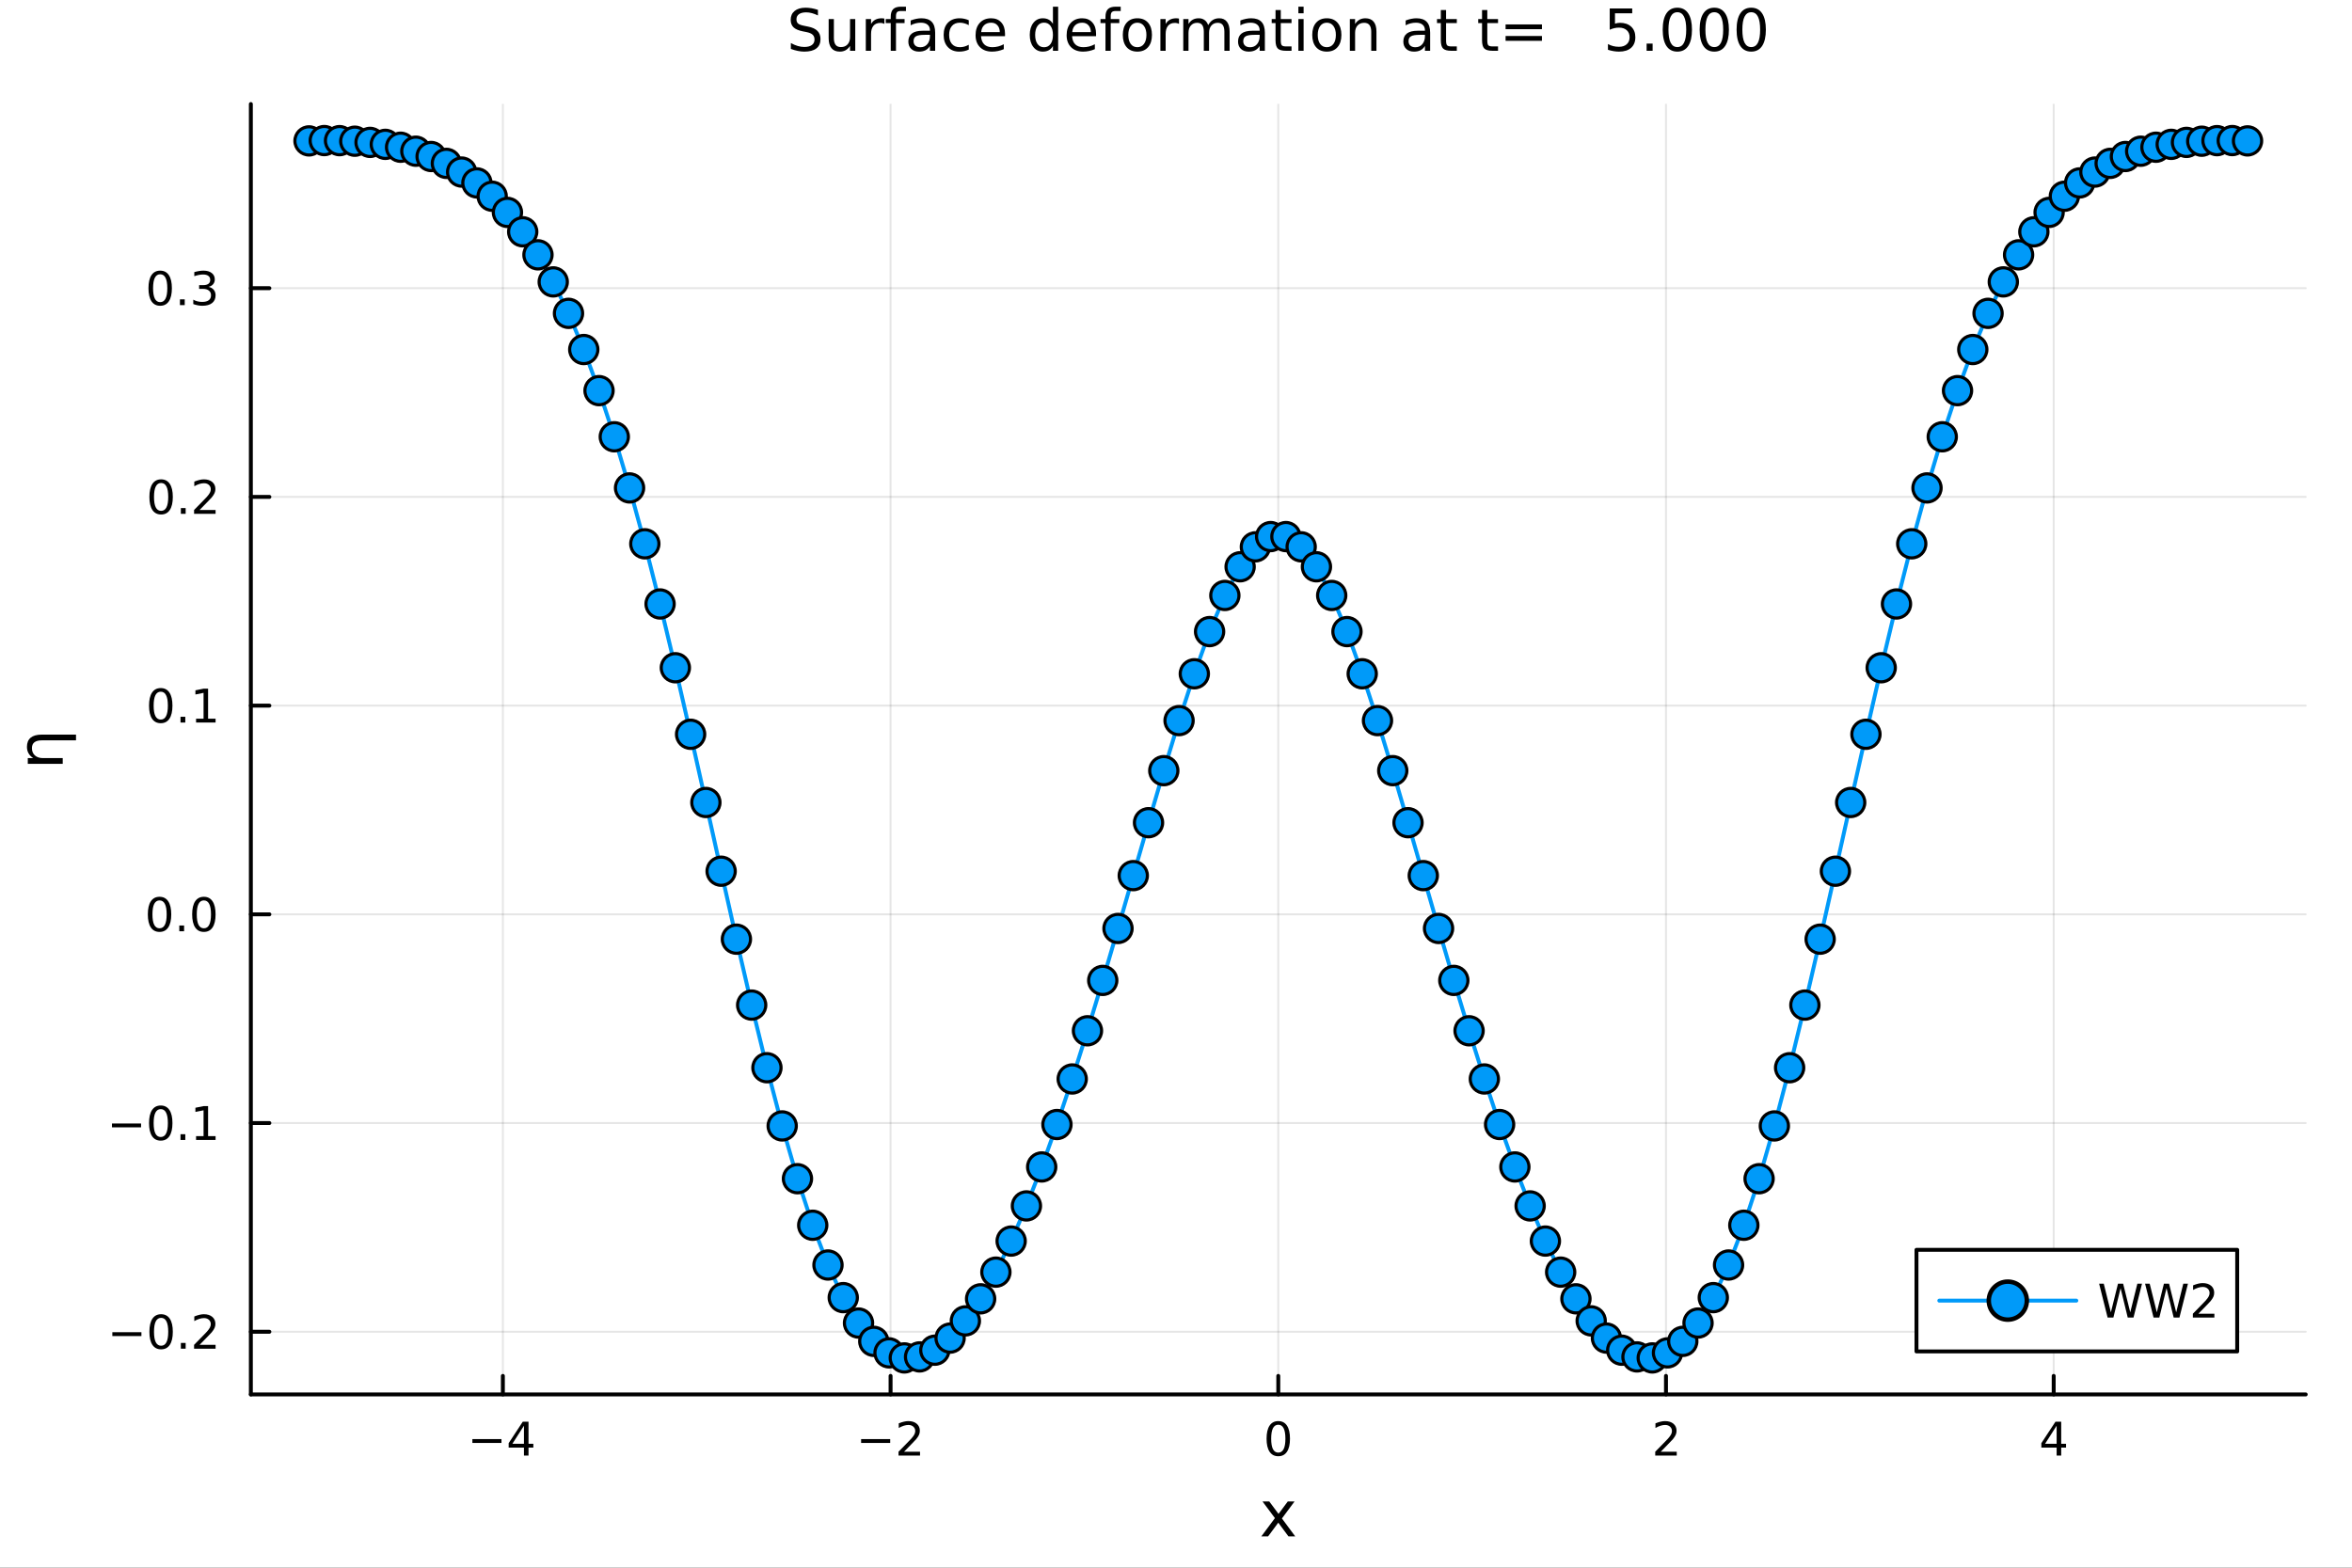 <?xml version="1.0" encoding="utf-8"?>
<svg xmlns="http://www.w3.org/2000/svg" xmlns:xlink="http://www.w3.org/1999/xlink" width="600" height="400" viewBox="0 0 2400 1600">
<rect x="0" y="0" width="2400" height="1600" fill="#333333" stroke="none"/>
<defs>
  <clipPath id="clip890">
    <rect x="0" y="0" width="2400" height="1600"/>
  </clipPath>
</defs>
<path clip-path="url(#clip890)" d="M0 1600 L2400 1600 L2400 0 L0 0  Z" fill="#ffffff" fill-rule="evenodd" fill-opacity="1"/>
<defs>
  <clipPath id="clip891">
    <rect x="480" y="0" width="1681" height="1600"/>
  </clipPath>
</defs>
<path clip-path="url(#clip890)" d="M255.977 1423.18 L2352.76 1423.18 L2352.76 106.192 L255.977 106.192  Z" fill="#ffffff" fill-rule="evenodd" fill-opacity="1"/>
<defs>
  <clipPath id="clip892">
    <rect x="255" y="106" width="2098" height="1318"/>
  </clipPath>
</defs>
<polyline clip-path="url(#clip892)" style="stroke:#000000; stroke-linecap:round; stroke-linejoin:round; stroke-width:2; stroke-opacity:0.1; fill:none" points="513.129,1423.18 513.129,106.192 "/>
<polyline clip-path="url(#clip892)" style="stroke:#000000; stroke-linecap:round; stroke-linejoin:round; stroke-width:2; stroke-opacity:0.1; fill:none" points="908.748,1423.18 908.748,106.192 "/>
<polyline clip-path="url(#clip892)" style="stroke:#000000; stroke-linecap:round; stroke-linejoin:round; stroke-width:2; stroke-opacity:0.1; fill:none" points="1304.37,1423.18 1304.37,106.192 "/>
<polyline clip-path="url(#clip892)" style="stroke:#000000; stroke-linecap:round; stroke-linejoin:round; stroke-width:2; stroke-opacity:0.1; fill:none" points="1699.99,1423.18 1699.99,106.192 "/>
<polyline clip-path="url(#clip892)" style="stroke:#000000; stroke-linecap:round; stroke-linejoin:round; stroke-width:2; stroke-opacity:0.1; fill:none" points="2095.6,1423.18 2095.6,106.192 "/>
<polyline clip-path="url(#clip892)" style="stroke:#000000; stroke-linecap:round; stroke-linejoin:round; stroke-width:2; stroke-opacity:0.1; fill:none" points="255.977,1359.21 2352.76,1359.21 "/>
<polyline clip-path="url(#clip892)" style="stroke:#000000; stroke-linecap:round; stroke-linejoin:round; stroke-width:2; stroke-opacity:0.1; fill:none" points="255.977,1146.19 2352.76,1146.19 "/>
<polyline clip-path="url(#clip892)" style="stroke:#000000; stroke-linecap:round; stroke-linejoin:round; stroke-width:2; stroke-opacity:0.1; fill:none" points="255.977,933.176 2352.76,933.176 "/>
<polyline clip-path="url(#clip892)" style="stroke:#000000; stroke-linecap:round; stroke-linejoin:round; stroke-width:2; stroke-opacity:0.1; fill:none" points="255.977,720.158 2352.76,720.158 "/>
<polyline clip-path="url(#clip892)" style="stroke:#000000; stroke-linecap:round; stroke-linejoin:round; stroke-width:2; stroke-opacity:0.1; fill:none" points="255.977,507.14 2352.76,507.14 "/>
<polyline clip-path="url(#clip892)" style="stroke:#000000; stroke-linecap:round; stroke-linejoin:round; stroke-width:2; stroke-opacity:0.1; fill:none" points="255.977,294.122 2352.76,294.122 "/>
<polyline clip-path="url(#clip890)" style="stroke:#000000; stroke-linecap:round; stroke-linejoin:round; stroke-width:4; stroke-opacity:1; fill:none" points="255.977,1423.18 2352.76,1423.18 "/>
<polyline clip-path="url(#clip890)" style="stroke:#000000; stroke-linecap:round; stroke-linejoin:round; stroke-width:4; stroke-opacity:1; fill:none" points="513.129,1423.18 513.129,1404.28 "/>
<polyline clip-path="url(#clip890)" style="stroke:#000000; stroke-linecap:round; stroke-linejoin:round; stroke-width:4; stroke-opacity:1; fill:none" points="908.748,1423.18 908.748,1404.28 "/>
<polyline clip-path="url(#clip890)" style="stroke:#000000; stroke-linecap:round; stroke-linejoin:round; stroke-width:4; stroke-opacity:1; fill:none" points="1304.37,1423.18 1304.37,1404.28 "/>
<polyline clip-path="url(#clip890)" style="stroke:#000000; stroke-linecap:round; stroke-linejoin:round; stroke-width:4; stroke-opacity:1; fill:none" points="1699.99,1423.18 1699.99,1404.28 "/>
<polyline clip-path="url(#clip890)" style="stroke:#000000; stroke-linecap:round; stroke-linejoin:round; stroke-width:4; stroke-opacity:1; fill:none" points="2095.6,1423.18 2095.6,1404.28 "/>
<path clip-path="url(#clip890)" d="M482.03 1468.75 L511.706 1468.75 L511.706 1472.69 L482.03 1472.69 L482.03 1468.75 Z" fill="#000000" fill-rule="nonzero" fill-opacity="1" /><path clip-path="url(#clip890)" d="M534.645 1455.09 L522.84 1473.54 L534.645 1473.54 L534.645 1455.09 M533.419 1451.02 L539.298 1451.02 L539.298 1473.54 L544.229 1473.54 L544.229 1477.43 L539.298 1477.43 L539.298 1485.58 L534.645 1485.58 L534.645 1477.43 L519.044 1477.43 L519.044 1472.92 L533.419 1451.02 Z" fill="#000000" fill-rule="nonzero" fill-opacity="1" /><path clip-path="url(#clip890)" d="M878.69 1468.75 L908.366 1468.75 L908.366 1472.69 L878.69 1472.69 L878.69 1468.75 Z" fill="#000000" fill-rule="nonzero" fill-opacity="1" /><path clip-path="url(#clip890)" d="M922.486 1481.64 L938.806 1481.64 L938.806 1485.58 L916.861 1485.58 L916.861 1481.64 Q919.523 1478.89 924.107 1474.26 Q928.713 1469.61 929.894 1468.27 Q932.139 1465.74 933.019 1464.01 Q933.921 1462.25 933.921 1460.56 Q933.921 1457.8 931.977 1456.07 Q930.056 1454.33 926.954 1454.33 Q924.755 1454.33 922.301 1455.09 Q919.871 1455.86 917.093 1457.41 L917.093 1452.69 Q919.917 1451.55 922.371 1450.97 Q924.824 1450.39 926.861 1450.39 Q932.232 1450.39 935.426 1453.08 Q938.62 1455.77 938.62 1460.26 Q938.62 1462.39 937.81 1464.31 Q937.023 1466.2 934.917 1468.8 Q934.338 1469.47 931.236 1472.69 Q928.134 1475.88 922.486 1481.64 Z" fill="#000000" fill-rule="nonzero" fill-opacity="1" /><path clip-path="url(#clip890)" d="M1304.37 1454.1 Q1300.76 1454.1 1298.93 1457.66 Q1297.12 1461.2 1297.12 1468.33 Q1297.12 1475.44 1298.93 1479.01 Q1300.76 1482.55 1304.37 1482.55 Q1308 1482.55 1309.81 1479.01 Q1311.64 1475.44 1311.64 1468.33 Q1311.64 1461.2 1309.81 1457.66 Q1308 1454.1 1304.37 1454.1 M1304.37 1450.39 Q1310.18 1450.39 1313.23 1455 Q1316.31 1459.58 1316.31 1468.33 Q1316.31 1477.06 1313.23 1481.67 Q1310.18 1486.25 1304.37 1486.25 Q1298.56 1486.25 1295.48 1481.67 Q1292.42 1477.06 1292.42 1468.33 Q1292.42 1459.58 1295.48 1455 Q1298.56 1450.39 1304.37 1450.39 Z" fill="#000000" fill-rule="nonzero" fill-opacity="1" /><path clip-path="url(#clip890)" d="M1694.64 1481.64 L1710.96 1481.64 L1710.96 1485.58 L1689.01 1485.58 L1689.01 1481.64 Q1691.68 1478.89 1696.26 1474.26 Q1700.86 1469.61 1702.05 1468.27 Q1704.29 1465.74 1705.17 1464.01 Q1706.07 1462.25 1706.07 1460.56 Q1706.07 1457.8 1704.13 1456.07 Q1702.21 1454.33 1699.11 1454.33 Q1696.91 1454.33 1694.45 1455.09 Q1692.02 1455.86 1689.24 1457.41 L1689.24 1452.69 Q1692.07 1451.55 1694.52 1450.97 Q1696.98 1450.39 1699.01 1450.39 Q1704.38 1450.39 1707.58 1453.08 Q1710.77 1455.77 1710.77 1460.26 Q1710.77 1462.39 1709.96 1464.31 Q1709.17 1466.2 1707.07 1468.8 Q1706.49 1469.47 1703.39 1472.69 Q1700.29 1475.88 1694.64 1481.64 Z" fill="#000000" fill-rule="nonzero" fill-opacity="1" /><path clip-path="url(#clip890)" d="M2098.61 1455.09 L2086.81 1473.54 L2098.61 1473.54 L2098.61 1455.09 M2097.39 1451.02 L2103.27 1451.02 L2103.27 1473.54 L2108.2 1473.54 L2108.2 1477.43 L2103.27 1477.43 L2103.27 1485.58 L2098.61 1485.58 L2098.61 1477.43 L2083.01 1477.43 L2083.01 1472.92 L2097.39 1451.02 Z" fill="#000000" fill-rule="nonzero" fill-opacity="1" /><path clip-path="url(#clip890)" d="M1320.98 1532.4 L1308.09 1549.74 L1321.65 1568.04 L1314.74 1568.04 L1304.37 1554.04 L1293.99 1568.04 L1287.08 1568.04 L1300.93 1549.39 L1288.26 1532.4 L1295.17 1532.4 L1304.62 1545.1 L1314.07 1532.4 L1320.98 1532.4 Z" fill="#000000" fill-rule="nonzero" fill-opacity="1" /><polyline clip-path="url(#clip890)" style="stroke:#000000; stroke-linecap:round; stroke-linejoin:round; stroke-width:4; stroke-opacity:1; fill:none" points="255.977,1423.18 255.977,106.192 "/>
<polyline clip-path="url(#clip890)" style="stroke:#000000; stroke-linecap:round; stroke-linejoin:round; stroke-width:4; stroke-opacity:1; fill:none" points="255.977,1359.21 274.875,1359.21 "/>
<polyline clip-path="url(#clip890)" style="stroke:#000000; stroke-linecap:round; stroke-linejoin:round; stroke-width:4; stroke-opacity:1; fill:none" points="255.977,1146.19 274.875,1146.19 "/>
<polyline clip-path="url(#clip890)" style="stroke:#000000; stroke-linecap:round; stroke-linejoin:round; stroke-width:4; stroke-opacity:1; fill:none" points="255.977,933.176 274.875,933.176 "/>
<polyline clip-path="url(#clip890)" style="stroke:#000000; stroke-linecap:round; stroke-linejoin:round; stroke-width:4; stroke-opacity:1; fill:none" points="255.977,720.158 274.875,720.158 "/>
<polyline clip-path="url(#clip890)" style="stroke:#000000; stroke-linecap:round; stroke-linejoin:round; stroke-width:4; stroke-opacity:1; fill:none" points="255.977,507.14 274.875,507.14 "/>
<polyline clip-path="url(#clip890)" style="stroke:#000000; stroke-linecap:round; stroke-linejoin:round; stroke-width:4; stroke-opacity:1; fill:none" points="255.977,294.122 274.875,294.122 "/>
<path clip-path="url(#clip890)" d="M114.631 1359.66 L144.306 1359.66 L144.306 1363.6 L114.631 1363.6 L114.631 1359.66 Z" fill="#000000" fill-rule="nonzero" fill-opacity="1" /><path clip-path="url(#clip890)" d="M164.399 1345.01 Q160.788 1345.01 158.959 1348.58 Q157.153 1352.12 157.153 1359.25 Q157.153 1366.35 158.959 1369.92 Q160.788 1373.46 164.399 1373.46 Q168.033 1373.46 169.839 1369.92 Q171.667 1366.35 171.667 1359.25 Q171.667 1352.12 169.839 1348.58 Q168.033 1345.01 164.399 1345.01 M164.399 1341.31 Q170.209 1341.31 173.264 1345.91 Q176.343 1350.5 176.343 1359.25 Q176.343 1367.97 173.264 1372.58 Q170.209 1377.16 164.399 1377.16 Q158.589 1377.16 155.51 1372.58 Q152.454 1367.97 152.454 1359.25 Q152.454 1350.5 155.51 1345.91 Q158.589 1341.31 164.399 1341.31 Z" fill="#000000" fill-rule="nonzero" fill-opacity="1" /><path clip-path="url(#clip890)" d="M184.561 1370.61 L189.445 1370.61 L189.445 1376.49 L184.561 1376.49 L184.561 1370.61 Z" fill="#000000" fill-rule="nonzero" fill-opacity="1" /><path clip-path="url(#clip890)" d="M203.658 1372.56 L219.977 1372.56 L219.977 1376.49 L198.033 1376.49 L198.033 1372.56 Q200.695 1369.8 205.278 1365.17 Q209.885 1360.52 211.065 1359.18 Q213.311 1356.65 214.19 1354.92 Q215.093 1353.16 215.093 1351.47 Q215.093 1348.71 213.149 1346.98 Q211.227 1345.24 208.125 1345.24 Q205.926 1345.24 203.473 1346.01 Q201.042 1346.77 198.264 1348.32 L198.264 1343.6 Q201.088 1342.46 203.542 1341.89 Q205.996 1341.31 208.033 1341.31 Q213.403 1341.31 216.598 1343.99 Q219.792 1346.68 219.792 1351.17 Q219.792 1353.3 218.982 1355.22 Q218.195 1357.12 216.088 1359.71 Q215.51 1360.38 212.408 1363.6 Q209.306 1366.79 203.658 1372.56 Z" fill="#000000" fill-rule="nonzero" fill-opacity="1" /><path clip-path="url(#clip890)" d="M114.26 1146.65 L143.936 1146.65 L143.936 1150.58 L114.26 1150.58 L114.26 1146.65 Z" fill="#000000" fill-rule="nonzero" fill-opacity="1" /><path clip-path="url(#clip890)" d="M164.028 1131.99 Q160.417 1131.99 158.589 1135.56 Q156.783 1139.1 156.783 1146.23 Q156.783 1153.34 158.589 1156.9 Q160.417 1160.44 164.028 1160.44 Q167.663 1160.44 169.468 1156.9 Q171.297 1153.34 171.297 1146.23 Q171.297 1139.1 169.468 1135.56 Q167.663 1131.99 164.028 1131.99 M164.028 1128.29 Q169.839 1128.29 172.894 1132.9 Q175.973 1137.48 175.973 1146.23 Q175.973 1154.96 172.894 1159.56 Q169.839 1164.15 164.028 1164.15 Q158.218 1164.15 155.14 1159.56 Q152.084 1154.96 152.084 1146.23 Q152.084 1137.48 155.14 1132.9 Q158.218 1128.29 164.028 1128.29 Z" fill="#000000" fill-rule="nonzero" fill-opacity="1" /><path clip-path="url(#clip890)" d="M184.19 1157.59 L189.075 1157.59 L189.075 1163.47 L184.19 1163.47 L184.19 1157.59 Z" fill="#000000" fill-rule="nonzero" fill-opacity="1" /><path clip-path="url(#clip890)" d="M200.07 1159.54 L207.709 1159.54 L207.709 1133.17 L199.399 1134.84 L199.399 1130.58 L207.662 1128.91 L212.338 1128.91 L212.338 1159.54 L219.977 1159.54 L219.977 1163.47 L200.07 1163.47 L200.07 1159.54 Z" fill="#000000" fill-rule="nonzero" fill-opacity="1" /><path clip-path="url(#clip890)" d="M162.802 918.975 Q159.19 918.975 157.362 922.54 Q155.556 926.082 155.556 933.211 Q155.556 940.318 157.362 943.882 Q159.19 947.424 162.802 947.424 Q166.436 947.424 168.241 943.882 Q170.07 940.318 170.07 933.211 Q170.07 926.082 168.241 922.54 Q166.436 918.975 162.802 918.975 M162.802 915.271 Q168.612 915.271 171.667 919.878 Q174.746 924.461 174.746 933.211 Q174.746 941.938 171.667 946.544 Q168.612 951.128 162.802 951.128 Q156.991 951.128 153.913 946.544 Q150.857 941.938 150.857 933.211 Q150.857 924.461 153.913 919.878 Q156.991 915.271 162.802 915.271 Z" fill="#000000" fill-rule="nonzero" fill-opacity="1" /><path clip-path="url(#clip890)" d="M182.963 944.577 L187.848 944.577 L187.848 950.456 L182.963 950.456 L182.963 944.577 Z" fill="#000000" fill-rule="nonzero" fill-opacity="1" /><path clip-path="url(#clip890)" d="M208.033 918.975 Q204.422 918.975 202.593 922.54 Q200.787 926.082 200.787 933.211 Q200.787 940.318 202.593 943.882 Q204.422 947.424 208.033 947.424 Q211.667 947.424 213.473 943.882 Q215.301 940.318 215.301 933.211 Q215.301 926.082 213.473 922.54 Q211.667 918.975 208.033 918.975 M208.033 915.271 Q213.843 915.271 216.898 919.878 Q219.977 924.461 219.977 933.211 Q219.977 941.938 216.898 946.544 Q213.843 951.128 208.033 951.128 Q202.223 951.128 199.144 946.544 Q196.088 941.938 196.088 933.211 Q196.088 924.461 199.144 919.878 Q202.223 915.271 208.033 915.271 Z" fill="#000000" fill-rule="nonzero" fill-opacity="1" /><path clip-path="url(#clip890)" d="M164.028 705.957 Q160.417 705.957 158.589 709.522 Q156.783 713.064 156.783 720.193 Q156.783 727.3 158.589 730.864 Q160.417 734.406 164.028 734.406 Q167.663 734.406 169.468 730.864 Q171.297 727.3 171.297 720.193 Q171.297 713.064 169.468 709.522 Q167.663 705.957 164.028 705.957 M164.028 702.253 Q169.839 702.253 172.894 706.86 Q175.973 711.443 175.973 720.193 Q175.973 728.92 172.894 733.526 Q169.839 738.11 164.028 738.11 Q158.218 738.11 155.14 733.526 Q152.084 728.92 152.084 720.193 Q152.084 711.443 155.14 706.86 Q158.218 702.253 164.028 702.253 Z" fill="#000000" fill-rule="nonzero" fill-opacity="1" /><path clip-path="url(#clip890)" d="M184.19 731.559 L189.075 731.559 L189.075 737.438 L184.19 737.438 L184.19 731.559 Z" fill="#000000" fill-rule="nonzero" fill-opacity="1" /><path clip-path="url(#clip890)" d="M200.07 733.503 L207.709 733.503 L207.709 707.138 L199.399 708.804 L199.399 704.545 L207.662 702.878 L212.338 702.878 L212.338 733.503 L219.977 733.503 L219.977 737.438 L200.07 737.438 L200.07 733.503 Z" fill="#000000" fill-rule="nonzero" fill-opacity="1" /><path clip-path="url(#clip890)" d="M164.399 492.939 Q160.788 492.939 158.959 496.504 Q157.153 500.046 157.153 507.175 Q157.153 514.282 158.959 517.846 Q160.788 521.388 164.399 521.388 Q168.033 521.388 169.839 517.846 Q171.667 514.282 171.667 507.175 Q171.667 500.046 169.839 496.504 Q168.033 492.939 164.399 492.939 M164.399 489.235 Q170.209 489.235 173.264 493.842 Q176.343 498.425 176.343 507.175 Q176.343 515.902 173.264 520.508 Q170.209 525.092 164.399 525.092 Q158.589 525.092 155.51 520.508 Q152.454 515.902 152.454 507.175 Q152.454 498.425 155.51 493.842 Q158.589 489.235 164.399 489.235 Z" fill="#000000" fill-rule="nonzero" fill-opacity="1" /><path clip-path="url(#clip890)" d="M184.561 518.541 L189.445 518.541 L189.445 524.42 L184.561 524.42 L184.561 518.541 Z" fill="#000000" fill-rule="nonzero" fill-opacity="1" /><path clip-path="url(#clip890)" d="M203.658 520.485 L219.977 520.485 L219.977 524.42 L198.033 524.42 L198.033 520.485 Q200.695 517.731 205.278 513.101 Q209.885 508.448 211.065 507.106 Q213.311 504.583 214.19 502.846 Q215.093 501.087 215.093 499.397 Q215.093 496.643 213.149 494.907 Q211.227 493.171 208.125 493.171 Q205.926 493.171 203.473 493.934 Q201.042 494.698 198.264 496.249 L198.264 491.527 Q201.088 490.393 203.542 489.814 Q205.996 489.235 208.033 489.235 Q213.403 489.235 216.598 491.921 Q219.792 494.606 219.792 499.096 Q219.792 501.226 218.982 503.147 Q218.195 505.045 216.088 507.638 Q215.51 508.309 212.408 511.527 Q209.306 514.721 203.658 520.485 Z" fill="#000000" fill-rule="nonzero" fill-opacity="1" /><path clip-path="url(#clip890)" d="M163.45 279.921 Q159.839 279.921 158.01 283.486 Q156.204 287.027 156.204 294.157 Q156.204 301.264 158.01 304.828 Q159.839 308.37 163.45 308.37 Q167.084 308.37 168.889 304.828 Q170.718 301.264 170.718 294.157 Q170.718 287.027 168.889 283.486 Q167.084 279.921 163.45 279.921 M163.45 276.217 Q169.26 276.217 172.315 280.824 Q175.394 285.407 175.394 294.157 Q175.394 302.884 172.315 307.49 Q169.26 312.074 163.45 312.074 Q157.64 312.074 154.561 307.49 Q151.505 302.884 151.505 294.157 Q151.505 285.407 154.561 280.824 Q157.64 276.217 163.45 276.217 Z" fill="#000000" fill-rule="nonzero" fill-opacity="1" /><path clip-path="url(#clip890)" d="M183.612 305.523 L188.496 305.523 L188.496 311.402 L183.612 311.402 L183.612 305.523 Z" fill="#000000" fill-rule="nonzero" fill-opacity="1" /><path clip-path="url(#clip890)" d="M212.848 292.768 Q216.204 293.486 218.079 295.754 Q219.977 298.023 219.977 301.356 Q219.977 306.472 216.459 309.273 Q212.94 312.074 206.459 312.074 Q204.283 312.074 201.968 311.634 Q199.676 311.217 197.223 310.361 L197.223 305.847 Q199.167 306.981 201.482 307.56 Q203.797 308.138 206.32 308.138 Q210.718 308.138 213.01 306.402 Q215.324 304.666 215.324 301.356 Q215.324 298.301 213.172 296.588 Q211.042 294.852 207.223 294.852 L203.195 294.852 L203.195 291.009 L207.408 291.009 Q210.857 291.009 212.686 289.643 Q214.514 288.254 214.514 285.662 Q214.514 283 212.616 281.588 Q210.741 280.153 207.223 280.153 Q205.301 280.153 203.102 280.569 Q200.903 280.986 198.264 281.865 L198.264 277.699 Q200.926 276.958 203.241 276.588 Q205.579 276.217 207.639 276.217 Q212.963 276.217 216.065 278.648 Q219.167 281.055 219.167 285.176 Q219.167 288.046 217.523 290.037 Q215.88 292.004 212.848 292.768 Z" fill="#000000" fill-rule="nonzero" fill-opacity="1" /><path clip-path="url(#clip890)" d="M42.488 749.758 L77.563 749.758 L77.563 755.615 L42.679 755.615 Q37.618 755.615 35.104 757.588 Q32.589 759.562 32.589 763.508 Q32.589 768.251 35.613 770.988 Q38.637 773.725 43.857 773.725 L64.004 773.725 L64.004 779.614 L28.356 779.614 L28.356 773.725 L33.894 773.725 Q30.68 771.625 29.088 768.792 Q27.497 765.927 27.497 762.203 Q27.497 756.06 31.284 752.909 Q35.104 749.758 42.488 749.758 Z" fill="#000000" fill-rule="nonzero" fill-opacity="1" /><path clip-path="url(#clip890)" d="M834.635 10.058 L834.635 15.758 Q831.308 14.167 828.356 13.385 Q825.405 12.604 822.656 12.604 Q817.882 12.604 815.278 14.456 Q812.703 16.308 812.703 19.722 Q812.703 22.587 814.41 24.062 Q816.146 25.509 820.949 26.406 L824.479 27.13 Q831.018 28.374 834.114 31.528 Q837.239 34.653 837.239 39.919 Q837.239 46.198 833.015 49.438 Q828.819 52.679 820.689 52.679 Q817.621 52.679 814.149 51.985 Q810.706 51.29 807.002 49.93 L807.002 43.912 Q810.561 45.908 813.976 46.921 Q817.39 47.934 820.689 47.934 Q825.694 47.934 828.414 45.966 Q831.134 43.999 831.134 40.353 Q831.134 37.17 829.167 35.376 Q827.228 33.582 822.772 32.685 L819.213 31.991 Q812.674 30.689 809.751 27.911 Q806.829 25.133 806.829 20.185 Q806.829 14.456 810.851 11.157 Q814.902 7.859 821.991 7.859 Q825.029 7.859 828.183 8.409 Q831.337 8.958 834.635 10.058 Z" fill="#000000" fill-rule="nonzero" fill-opacity="1" /><path clip-path="url(#clip890)" d="M845.573 39.051 L845.573 19.433 L850.897 19.433 L850.897 38.848 Q850.897 43.449 852.691 45.764 Q854.485 48.05 858.073 48.05 Q862.384 48.05 864.872 45.301 Q867.39 42.552 867.39 37.806 L867.39 19.433 L872.714 19.433 L872.714 51.84 L867.39 51.84 L867.39 46.863 Q865.451 49.815 862.876 51.261 Q860.33 52.679 856.944 52.679 Q851.36 52.679 848.466 49.207 Q845.573 45.735 845.573 39.051 M858.97 18.651 L858.97 18.651 Z" fill="#000000" fill-rule="nonzero" fill-opacity="1" /><path clip-path="url(#clip890)" d="M902.459 24.41 Q901.562 23.889 900.491 23.657 Q899.45 23.397 898.177 23.397 Q893.663 23.397 891.232 26.348 Q888.831 29.271 888.831 34.768 L888.831 51.84 L883.478 51.84 L883.478 19.433 L888.831 19.433 L888.831 24.468 Q890.509 21.516 893.2 20.098 Q895.891 18.651 899.739 18.651 Q900.289 18.651 900.954 18.738 Q901.62 18.796 902.43 18.941 L902.459 24.41 Z" fill="#000000" fill-rule="nonzero" fill-opacity="1" /><path clip-path="url(#clip890)" d="M924.45 6.817 L924.45 11.244 L919.357 11.244 Q916.492 11.244 915.364 12.402 Q914.264 13.559 914.264 16.568 L914.264 19.433 L923.032 19.433 L923.032 23.57 L914.264 23.57 L914.264 51.84 L908.911 51.84 L908.911 23.57 L903.819 23.57 L903.819 19.433 L908.911 19.433 L908.911 17.176 Q908.911 11.765 911.429 9.306 Q913.946 6.817 919.415 6.817 L924.45 6.817 Z" fill="#000000" fill-rule="nonzero" fill-opacity="1" /><path clip-path="url(#clip890)" d="M943.634 35.55 Q937.181 35.55 934.693 37.025 Q932.204 38.501 932.204 42.06 Q932.204 44.896 934.056 46.574 Q935.937 48.223 939.149 48.223 Q943.576 48.223 946.238 45.098 Q948.929 41.944 948.929 36.736 L948.929 35.55 L943.634 35.55 M954.253 33.35 L954.253 51.84 L948.929 51.84 L948.929 46.921 Q947.106 49.872 944.386 51.29 Q941.666 52.679 937.731 52.679 Q932.754 52.679 929.803 49.901 Q926.88 47.095 926.88 42.407 Q926.88 36.938 930.526 34.161 Q934.201 31.383 941.463 31.383 L948.929 31.383 L948.929 30.862 Q948.929 27.187 946.498 25.191 Q944.096 23.165 939.727 23.165 Q936.95 23.165 934.316 23.831 Q931.683 24.496 929.253 25.827 L929.253 20.909 Q932.175 19.78 934.924 19.23 Q937.673 18.651 940.277 18.651 Q947.308 18.651 950.78 22.297 Q954.253 25.943 954.253 33.35 Z" fill="#000000" fill-rule="nonzero" fill-opacity="1" /><path clip-path="url(#clip890)" d="M988.541 20.677 L988.541 25.654 Q986.284 24.41 983.998 23.802 Q981.741 23.165 979.426 23.165 Q974.247 23.165 971.382 26.464 Q968.518 29.734 968.518 35.665 Q968.518 41.597 971.382 44.896 Q974.247 48.165 979.426 48.165 Q981.741 48.165 983.998 47.558 Q986.284 46.921 988.541 45.677 L988.541 50.596 Q986.313 51.638 983.911 52.158 Q981.538 52.679 978.847 52.679 Q971.527 52.679 967.216 48.078 Q962.904 43.478 962.904 35.665 Q962.904 27.737 967.245 23.194 Q971.614 18.651 979.195 18.651 Q981.654 18.651 983.998 19.172 Q986.342 19.664 988.541 20.677 Z" fill="#000000" fill-rule="nonzero" fill-opacity="1" /><path clip-path="url(#clip890)" d="M1025.52 34.305 L1025.52 36.91 L1001.04 36.91 Q1001.39 42.407 1004.34 45.301 Q1007.32 48.165 1012.61 48.165 Q1015.68 48.165 1018.55 47.413 Q1021.44 46.661 1024.28 45.156 L1024.28 50.191 Q1021.41 51.406 1018.4 52.042 Q1015.39 52.679 1012.3 52.679 Q1004.54 52.679 999.999 48.165 Q995.485 43.651 995.485 35.955 Q995.485 27.997 999.767 23.339 Q1004.08 18.651 1011.37 18.651 Q1017.91 18.651 1021.7 22.876 Q1025.52 27.072 1025.52 34.305 M1020.2 32.743 Q1020.14 28.374 1017.74 25.77 Q1015.36 23.165 1011.43 23.165 Q1006.97 23.165 1004.28 25.683 Q1001.62 28.2 1001.21 32.772 L1020.2 32.743 Z" fill="#000000" fill-rule="nonzero" fill-opacity="1" /><path clip-path="url(#clip890)" d="M1074.42 24.352 L1074.42 6.817 L1079.74 6.817 L1079.74 51.84 L1074.42 51.84 L1074.42 46.979 Q1072.74 49.872 1070.17 51.29 Q1067.62 52.679 1064.03 52.679 Q1058.16 52.679 1054.45 47.992 Q1050.78 43.304 1050.78 35.665 Q1050.78 28.026 1054.45 23.339 Q1058.16 18.651 1064.03 18.651 Q1067.62 18.651 1070.17 20.069 Q1072.74 21.458 1074.42 24.352 M1056.28 35.665 Q1056.28 41.539 1058.68 44.896 Q1061.11 48.223 1065.33 48.223 Q1069.56 48.223 1071.99 44.896 Q1074.42 41.539 1074.42 35.665 Q1074.42 29.791 1071.99 26.464 Q1069.56 23.108 1065.33 23.108 Q1061.11 23.108 1058.68 26.464 Q1056.28 29.791 1056.28 35.665 Z" fill="#000000" fill-rule="nonzero" fill-opacity="1" /><path clip-path="url(#clip890)" d="M1118.43 34.305 L1118.43 36.91 L1093.95 36.91 Q1094.3 42.407 1097.25 45.301 Q1100.23 48.165 1105.53 48.165 Q1108.59 48.165 1111.46 47.413 Q1114.35 46.661 1117.19 45.156 L1117.19 50.191 Q1114.32 51.406 1111.31 52.042 Q1108.3 52.679 1105.21 52.679 Q1097.45 52.679 1092.91 48.165 Q1088.4 43.651 1088.4 35.955 Q1088.4 27.997 1092.68 23.339 Q1096.99 18.651 1104.28 18.651 Q1110.82 18.651 1114.61 22.876 Q1118.43 27.072 1118.43 34.305 M1113.11 32.743 Q1113.05 28.374 1110.65 25.77 Q1108.27 23.165 1104.34 23.165 Q1099.88 23.165 1097.19 25.683 Q1094.53 28.2 1094.12 32.772 L1113.11 32.743 Z" fill="#000000" fill-rule="nonzero" fill-opacity="1" /><path clip-path="url(#clip890)" d="M1143.57 6.817 L1143.57 11.244 L1138.48 11.244 Q1135.62 11.244 1134.49 12.402 Q1133.39 13.559 1133.39 16.568 L1133.39 19.433 L1142.16 19.433 L1142.16 23.57 L1133.39 23.57 L1133.39 51.84 L1128.04 51.84 L1128.04 23.57 L1122.94 23.57 L1122.94 19.433 L1128.04 19.433 L1128.04 17.176 Q1128.04 11.765 1130.55 9.306 Q1133.07 6.817 1138.54 6.817 L1143.57 6.817 Z" fill="#000000" fill-rule="nonzero" fill-opacity="1" /><path clip-path="url(#clip890)" d="M1160.59 23.165 Q1156.31 23.165 1153.82 26.522 Q1151.33 29.849 1151.33 35.665 Q1151.33 41.481 1153.79 44.838 Q1156.28 48.165 1160.59 48.165 Q1164.84 48.165 1167.33 44.809 Q1169.82 41.452 1169.82 35.665 Q1169.82 29.907 1167.33 26.551 Q1164.84 23.165 1160.59 23.165 M1160.59 18.651 Q1167.53 18.651 1171.5 23.165 Q1175.46 27.679 1175.46 35.665 Q1175.46 43.623 1171.5 48.165 Q1167.53 52.679 1160.59 52.679 Q1153.62 52.679 1149.65 48.165 Q1145.72 43.623 1145.72 35.665 Q1145.72 27.679 1149.65 23.165 Q1153.62 18.651 1160.59 18.651 Z" fill="#000000" fill-rule="nonzero" fill-opacity="1" /><path clip-path="url(#clip890)" d="M1203.07 24.41 Q1202.17 23.889 1201.1 23.657 Q1200.06 23.397 1198.78 23.397 Q1194.27 23.397 1191.84 26.348 Q1189.44 29.271 1189.44 34.768 L1189.44 51.84 L1184.08 51.84 L1184.08 19.433 L1189.44 19.433 L1189.44 24.468 Q1191.11 21.516 1193.81 20.098 Q1196.5 18.651 1200.35 18.651 Q1200.89 18.651 1201.56 18.738 Q1202.23 18.796 1203.04 18.941 L1203.07 24.41 Z" fill="#000000" fill-rule="nonzero" fill-opacity="1" /><path clip-path="url(#clip890)" d="M1232.84 25.654 Q1234.84 22.066 1237.61 20.359 Q1240.39 18.651 1244.15 18.651 Q1249.22 18.651 1251.97 22.21 Q1254.71 25.741 1254.71 32.28 L1254.71 51.84 L1249.36 51.84 L1249.36 32.453 Q1249.36 27.795 1247.71 25.538 Q1246.06 23.281 1242.68 23.281 Q1238.54 23.281 1236.14 26.03 Q1233.74 28.779 1233.74 33.524 L1233.74 51.84 L1228.38 51.84 L1228.38 32.453 Q1228.38 27.766 1226.73 25.538 Q1225.08 23.281 1221.64 23.281 Q1217.56 23.281 1215.16 26.059 Q1212.76 28.808 1212.76 33.524 L1212.76 51.84 L1207.41 51.84 L1207.41 19.433 L1212.76 19.433 L1212.76 24.468 Q1214.58 21.487 1217.13 20.069 Q1219.67 18.651 1223.17 18.651 Q1226.7 18.651 1229.16 20.445 Q1231.65 22.239 1232.84 25.654 Z" fill="#000000" fill-rule="nonzero" fill-opacity="1" /><path clip-path="url(#clip890)" d="M1280.06 35.55 Q1273.61 35.55 1271.12 37.025 Q1268.63 38.501 1268.63 42.06 Q1268.63 44.896 1270.48 46.574 Q1272.36 48.223 1275.58 48.223 Q1280 48.223 1282.67 45.098 Q1285.36 41.944 1285.36 36.736 L1285.36 35.55 L1280.06 35.55 M1290.68 33.35 L1290.68 51.84 L1285.36 51.84 L1285.36 46.921 Q1283.53 49.872 1280.81 51.29 Q1278.09 52.679 1274.16 52.679 Q1269.18 52.679 1266.23 49.901 Q1263.31 47.095 1263.31 42.407 Q1263.31 36.938 1266.95 34.161 Q1270.63 31.383 1277.89 31.383 L1285.36 31.383 L1285.36 30.862 Q1285.36 27.187 1282.93 25.191 Q1280.52 23.165 1276.15 23.165 Q1273.38 23.165 1270.74 23.831 Q1268.11 24.496 1265.68 25.827 L1265.68 20.909 Q1268.6 19.78 1271.35 19.23 Q1274.1 18.651 1276.7 18.651 Q1283.74 18.651 1287.21 22.297 Q1290.68 25.943 1290.68 33.35 Z" fill="#000000" fill-rule="nonzero" fill-opacity="1" /><path clip-path="url(#clip890)" d="M1306.91 10.231 L1306.91 19.433 L1317.88 19.433 L1317.88 23.57 L1306.91 23.57 L1306.91 41.163 Q1306.91 45.127 1307.98 46.255 Q1309.08 47.384 1312.41 47.384 L1317.88 47.384 L1317.88 51.84 L1312.41 51.84 Q1306.25 51.84 1303.9 49.554 Q1301.56 47.239 1301.56 41.163 L1301.56 23.57 L1297.65 23.57 L1297.65 19.433 L1301.56 19.433 L1301.56 10.231 L1306.91 10.231 Z" fill="#000000" fill-rule="nonzero" fill-opacity="1" /><path clip-path="url(#clip890)" d="M1324.88 19.433 L1330.21 19.433 L1330.21 51.84 L1324.88 51.84 L1324.88 19.433 M1324.88 6.817 L1330.21 6.817 L1330.21 13.559 L1324.88 13.559 L1324.88 6.817 Z" fill="#000000" fill-rule="nonzero" fill-opacity="1" /><path clip-path="url(#clip890)" d="M1353.9 23.165 Q1349.62 23.165 1347.13 26.522 Q1344.64 29.849 1344.64 35.665 Q1344.64 41.481 1347.1 44.838 Q1349.59 48.165 1353.9 48.165 Q1358.16 48.165 1360.65 44.809 Q1363.13 41.452 1363.13 35.665 Q1363.13 29.907 1360.65 26.551 Q1358.16 23.165 1353.9 23.165 M1353.9 18.651 Q1360.85 18.651 1364.81 23.165 Q1368.78 27.679 1368.78 35.665 Q1368.78 43.623 1364.81 48.165 Q1360.85 52.679 1353.9 52.679 Q1346.93 52.679 1342.97 48.165 Q1339.03 43.623 1339.03 35.665 Q1339.03 27.679 1342.97 23.165 Q1346.93 18.651 1353.9 18.651 Z" fill="#000000" fill-rule="nonzero" fill-opacity="1" /><path clip-path="url(#clip890)" d="M1404.54 32.28 L1404.54 51.84 L1399.22 51.84 L1399.22 32.453 Q1399.22 27.853 1397.42 25.567 Q1395.63 23.281 1392.04 23.281 Q1387.73 23.281 1385.24 26.03 Q1382.75 28.779 1382.75 33.524 L1382.75 51.84 L1377.4 51.84 L1377.4 19.433 L1382.75 19.433 L1382.75 24.468 Q1384.66 21.545 1387.24 20.098 Q1389.84 18.651 1393.23 18.651 Q1398.81 18.651 1401.68 22.124 Q1404.54 25.567 1404.54 32.28 Z" fill="#000000" fill-rule="nonzero" fill-opacity="1" /><path clip-path="url(#clip890)" d="M1448.72 35.55 Q1442.27 35.55 1439.78 37.025 Q1437.29 38.501 1437.29 42.06 Q1437.29 44.896 1439.15 46.574 Q1441.03 48.223 1444.24 48.223 Q1448.67 48.223 1451.33 45.098 Q1454.02 41.944 1454.02 36.736 L1454.02 35.55 L1448.72 35.55 M1459.34 33.35 L1459.34 51.84 L1454.02 51.84 L1454.02 46.921 Q1452.2 49.872 1449.48 51.29 Q1446.76 52.679 1442.82 52.679 Q1437.84 52.679 1434.89 49.901 Q1431.97 47.095 1431.97 42.407 Q1431.97 36.938 1435.62 34.161 Q1439.29 31.383 1446.55 31.383 L1454.02 31.383 L1454.02 30.862 Q1454.02 27.187 1451.59 25.191 Q1449.19 23.165 1444.82 23.165 Q1442.04 23.165 1439.41 23.831 Q1436.77 24.496 1434.34 25.827 L1434.34 20.909 Q1437.27 19.78 1440.01 19.23 Q1442.76 18.651 1445.37 18.651 Q1452.4 18.651 1455.87 22.297 Q1459.34 25.943 1459.34 33.35 Z" fill="#000000" fill-rule="nonzero" fill-opacity="1" /><path clip-path="url(#clip890)" d="M1475.58 10.231 L1475.58 19.433 L1486.54 19.433 L1486.54 23.57 L1475.58 23.57 L1475.58 41.163 Q1475.58 45.127 1476.65 46.255 Q1477.75 47.384 1481.07 47.384 L1486.54 47.384 L1486.54 51.84 L1481.07 51.84 Q1474.91 51.84 1472.57 49.554 Q1470.22 47.239 1470.22 41.163 L1470.22 23.57 L1466.32 23.57 L1466.32 19.433 L1470.22 19.433 L1470.22 10.231 L1475.58 10.231 Z" fill="#000000" fill-rule="nonzero" fill-opacity="1" /><path clip-path="url(#clip890)" d="M1517.65 10.231 L1517.65 19.433 L1528.61 19.433 L1528.61 23.57 L1517.65 23.57 L1517.65 41.163 Q1517.65 45.127 1518.72 46.255 Q1519.82 47.384 1523.14 47.384 L1528.61 47.384 L1528.61 51.84 L1523.14 51.84 Q1516.98 51.84 1514.64 49.554 Q1512.29 47.239 1512.29 41.163 L1512.29 23.57 L1508.39 23.57 L1508.39 19.433 L1512.29 19.433 L1512.29 10.231 L1517.65 10.231 Z" fill="#000000" fill-rule="nonzero" fill-opacity="1" /><path clip-path="url(#clip890)" d="M1536.31 24.93 L1573.4 24.93 L1573.4 29.791 L1536.31 29.791 L1536.31 24.93 M1536.31 36.736 L1573.4 36.736 L1573.4 41.655 L1536.31 41.655 L1536.31 36.736 Z" fill="#000000" fill-rule="nonzero" fill-opacity="1" /><path clip-path="url(#clip890)" d="M1642.59 8.64 L1665.53 8.64 L1665.53 13.559 L1647.94 13.559 L1647.94 24.149 Q1649.21 23.715 1650.49 23.513 Q1651.76 23.281 1653.03 23.281 Q1660.27 23.281 1664.49 27.245 Q1668.72 31.209 1668.72 37.98 Q1668.72 44.953 1664.38 48.831 Q1660.04 52.679 1652.14 52.679 Q1649.42 52.679 1646.58 52.216 Q1643.77 51.753 1640.77 50.827 L1640.77 44.953 Q1643.37 46.371 1646.15 47.066 Q1648.92 47.76 1652.02 47.76 Q1657.03 47.76 1659.95 45.127 Q1662.87 42.494 1662.87 37.98 Q1662.87 33.466 1659.95 30.833 Q1657.03 28.2 1652.02 28.2 Q1649.68 28.2 1647.33 28.721 Q1645.02 29.242 1642.59 30.341 L1642.59 8.64 Z" fill="#000000" fill-rule="nonzero" fill-opacity="1" /><path clip-path="url(#clip890)" d="M1680.23 44.49 L1686.34 44.49 L1686.34 51.84 L1680.23 51.84 L1680.23 44.49 Z" fill="#000000" fill-rule="nonzero" fill-opacity="1" /><path clip-path="url(#clip890)" d="M1711.57 12.488 Q1707.06 12.488 1704.77 16.944 Q1702.51 21.371 1702.51 30.283 Q1702.51 39.166 1704.77 43.623 Q1707.06 48.05 1711.57 48.05 Q1716.11 48.05 1718.37 43.623 Q1720.65 39.166 1720.65 30.283 Q1720.65 21.371 1718.37 16.944 Q1716.11 12.488 1711.57 12.488 M1711.57 7.859 Q1718.83 7.859 1722.65 13.617 Q1726.5 19.346 1726.5 30.283 Q1726.5 41.192 1722.65 46.95 Q1718.83 52.679 1711.57 52.679 Q1704.31 52.679 1700.46 46.95 Q1696.64 41.192 1696.64 30.283 Q1696.64 19.346 1700.46 13.617 Q1704.31 7.859 1711.57 7.859 Z" fill="#000000" fill-rule="nonzero" fill-opacity="1" /><path clip-path="url(#clip890)" d="M1749.27 12.488 Q1744.76 12.488 1742.47 16.944 Q1740.21 21.371 1740.21 30.283 Q1740.21 39.166 1742.47 43.623 Q1744.76 48.05 1749.27 48.05 Q1753.81 48.05 1756.07 43.623 Q1758.36 39.166 1758.36 30.283 Q1758.36 21.371 1756.07 16.944 Q1753.81 12.488 1749.27 12.488 M1749.27 7.859 Q1756.53 7.859 1760.35 13.617 Q1764.2 19.346 1764.2 30.283 Q1764.2 41.192 1760.35 46.95 Q1756.53 52.679 1749.27 52.679 Q1742.01 52.679 1738.16 46.95 Q1734.34 41.192 1734.34 30.283 Q1734.34 19.346 1738.16 13.617 Q1742.01 7.859 1749.27 7.859 Z" fill="#000000" fill-rule="nonzero" fill-opacity="1" /><path clip-path="url(#clip890)" d="M1786.97 12.488 Q1782.46 12.488 1780.17 16.944 Q1777.92 21.371 1777.92 30.283 Q1777.92 39.166 1780.17 43.623 Q1782.46 48.05 1786.97 48.05 Q1791.52 48.05 1793.77 43.623 Q1796.06 39.166 1796.06 30.283 Q1796.06 21.371 1793.77 16.944 Q1791.52 12.488 1786.97 12.488 M1786.97 7.859 Q1794.24 7.859 1798.06 13.617 Q1801.9 19.346 1801.9 30.283 Q1801.9 41.192 1798.06 46.95 Q1794.24 52.679 1786.97 52.679 Q1779.71 52.679 1775.86 46.95 Q1772.04 41.192 1772.04 30.283 Q1772.04 19.346 1775.86 13.617 Q1779.71 7.859 1786.97 7.859 Z" fill="#000000" fill-rule="nonzero" fill-opacity="1" /><polyline clip-path="url(#clip892)" style="stroke:#009af9; stroke-linecap:round; stroke-linejoin:round; stroke-width:4; stroke-opacity:1; fill:none" points="315.32,143.797 330.896,143.465 346.471,143.537 362.047,144.118 377.622,145.333 393.198,147.324 408.773,150.256 424.349,154.319 439.924,159.729 455.5,166.735 471.075,175.615 486.651,186.681 502.226,200.277 517.802,216.776 533.377,236.575 548.953,260.082 564.529,287.699 580.104,319.806 595.68,356.722 611.255,398.68 626.831,445.785 642.406,497.98 657.982,555.014 673.557,616.421 689.133,681.517 704.708,749.409 720.284,819.027 735.859,889.163 751.435,958.528 767.011,1025.81 782.586,1089.74 798.162,1149.14 813.737,1203 829.313,1250.51 844.888,1291.08 860.464,1324.37 876.039,1350.31 891.615,1369.01 907.19,1380.75 922.766,1385.91 938.341,1384.87 953.917,1378.02 969.493,1365.67 985.068,1348.11 1000.64,1325.59 1016.22,1298.35 1031.79,1266.65 1047.37,1230.77 1062.95,1191 1078.52,1147.69 1094.1,1101.21 1109.67,1052.02 1125.25,1000.61 1140.82,947.597 1156.4,893.667 1171.97,839.655 1187.55,786.536 1203.13,735.446 1218.7,687.669 1234.28,644.607 1249.85,607.726 1265.43,578.46 1281,558.101 1296.58,547.646 1312.15,547.646 1327.73,558.101 1343.31,578.46 1358.88,607.726 1374.46,644.607 1390.03,687.669 1405.61,735.446 1421.18,786.536 1436.76,839.655 1452.33,893.667 1467.91,947.597 1483.49,1000.61 1499.06,1052.02 1514.64,1101.21 1530.21,1147.69 1545.79,1191 1561.36,1230.77 1576.94,1266.65 1592.51,1298.35 1608.09,1325.59 1623.67,1348.11 1639.24,1365.67 1654.82,1378.02 1670.39,1384.87 1685.97,1385.91 1701.54,1380.75 1717.12,1369.01 1732.69,1350.31 1748.27,1324.37 1763.84,1291.08 1779.42,1250.51 1795,1203 1810.57,1149.14 1826.15,1089.74 1841.72,1025.81 1857.3,958.528 1872.87,889.163 1888.45,819.027 1904.02,749.409 1919.6,681.517 1935.18,616.421 1950.75,555.014 1966.33,497.98 1981.9,445.785 1997.48,398.68 2013.05,356.722 2028.63,319.806 2044.2,287.699 2059.78,260.082 2075.36,236.575 2090.93,216.776 2106.51,200.277 2122.08,186.681 2137.66,175.615 2153.23,166.735 2168.81,159.729 2184.38,154.319 2199.96,150.256 2215.54,147.324 2231.11,145.333 2246.69,144.118 2262.26,143.537 2277.84,143.465 2293.41,143.797 "/>
<circle clip-path="url(#clip892)" cx="315.32" cy="143.797" r="14.4" fill="#009af9" fill-rule="evenodd" fill-opacity="1" stroke="#000000" stroke-opacity="1" stroke-width="3.2"/>
<circle clip-path="url(#clip892)" cx="330.896" cy="143.465" r="14.4" fill="#009af9" fill-rule="evenodd" fill-opacity="1" stroke="#000000" stroke-opacity="1" stroke-width="3.2"/>
<circle clip-path="url(#clip892)" cx="346.471" cy="143.537" r="14.4" fill="#009af9" fill-rule="evenodd" fill-opacity="1" stroke="#000000" stroke-opacity="1" stroke-width="3.2"/>
<circle clip-path="url(#clip892)" cx="362.047" cy="144.118" r="14.4" fill="#009af9" fill-rule="evenodd" fill-opacity="1" stroke="#000000" stroke-opacity="1" stroke-width="3.2"/>
<circle clip-path="url(#clip892)" cx="377.622" cy="145.333" r="14.4" fill="#009af9" fill-rule="evenodd" fill-opacity="1" stroke="#000000" stroke-opacity="1" stroke-width="3.2"/>
<circle clip-path="url(#clip892)" cx="393.198" cy="147.324" r="14.4" fill="#009af9" fill-rule="evenodd" fill-opacity="1" stroke="#000000" stroke-opacity="1" stroke-width="3.2"/>
<circle clip-path="url(#clip892)" cx="408.773" cy="150.256" r="14.4" fill="#009af9" fill-rule="evenodd" fill-opacity="1" stroke="#000000" stroke-opacity="1" stroke-width="3.2"/>
<circle clip-path="url(#clip892)" cx="424.349" cy="154.319" r="14.4" fill="#009af9" fill-rule="evenodd" fill-opacity="1" stroke="#000000" stroke-opacity="1" stroke-width="3.2"/>
<circle clip-path="url(#clip892)" cx="439.924" cy="159.729" r="14.4" fill="#009af9" fill-rule="evenodd" fill-opacity="1" stroke="#000000" stroke-opacity="1" stroke-width="3.2"/>
<circle clip-path="url(#clip892)" cx="455.5" cy="166.735" r="14.4" fill="#009af9" fill-rule="evenodd" fill-opacity="1" stroke="#000000" stroke-opacity="1" stroke-width="3.2"/>
<circle clip-path="url(#clip892)" cx="471.075" cy="175.615" r="14.4" fill="#009af9" fill-rule="evenodd" fill-opacity="1" stroke="#000000" stroke-opacity="1" stroke-width="3.2"/>
<circle clip-path="url(#clip892)" cx="486.651" cy="186.681" r="14.4" fill="#009af9" fill-rule="evenodd" fill-opacity="1" stroke="#000000" stroke-opacity="1" stroke-width="3.2"/>
<circle clip-path="url(#clip892)" cx="502.226" cy="200.277" r="14.4" fill="#009af9" fill-rule="evenodd" fill-opacity="1" stroke="#000000" stroke-opacity="1" stroke-width="3.2"/>
<circle clip-path="url(#clip892)" cx="517.802" cy="216.776" r="14.4" fill="#009af9" fill-rule="evenodd" fill-opacity="1" stroke="#000000" stroke-opacity="1" stroke-width="3.2"/>
<circle clip-path="url(#clip892)" cx="533.377" cy="236.575" r="14.4" fill="#009af9" fill-rule="evenodd" fill-opacity="1" stroke="#000000" stroke-opacity="1" stroke-width="3.2"/>
<circle clip-path="url(#clip892)" cx="548.953" cy="260.082" r="14.4" fill="#009af9" fill-rule="evenodd" fill-opacity="1" stroke="#000000" stroke-opacity="1" stroke-width="3.2"/>
<circle clip-path="url(#clip892)" cx="564.529" cy="287.699" r="14.4" fill="#009af9" fill-rule="evenodd" fill-opacity="1" stroke="#000000" stroke-opacity="1" stroke-width="3.2"/>
<circle clip-path="url(#clip892)" cx="580.104" cy="319.806" r="14.4" fill="#009af9" fill-rule="evenodd" fill-opacity="1" stroke="#000000" stroke-opacity="1" stroke-width="3.2"/>
<circle clip-path="url(#clip892)" cx="595.68" cy="356.722" r="14.4" fill="#009af9" fill-rule="evenodd" fill-opacity="1" stroke="#000000" stroke-opacity="1" stroke-width="3.2"/>
<circle clip-path="url(#clip892)" cx="611.255" cy="398.68" r="14.4" fill="#009af9" fill-rule="evenodd" fill-opacity="1" stroke="#000000" stroke-opacity="1" stroke-width="3.2"/>
<circle clip-path="url(#clip892)" cx="626.831" cy="445.785" r="14.4" fill="#009af9" fill-rule="evenodd" fill-opacity="1" stroke="#000000" stroke-opacity="1" stroke-width="3.2"/>
<circle clip-path="url(#clip892)" cx="642.406" cy="497.98" r="14.4" fill="#009af9" fill-rule="evenodd" fill-opacity="1" stroke="#000000" stroke-opacity="1" stroke-width="3.2"/>
<circle clip-path="url(#clip892)" cx="657.982" cy="555.014" r="14.4" fill="#009af9" fill-rule="evenodd" fill-opacity="1" stroke="#000000" stroke-opacity="1" stroke-width="3.2"/>
<circle clip-path="url(#clip892)" cx="673.557" cy="616.421" r="14.4" fill="#009af9" fill-rule="evenodd" fill-opacity="1" stroke="#000000" stroke-opacity="1" stroke-width="3.2"/>
<circle clip-path="url(#clip892)" cx="689.133" cy="681.517" r="14.4" fill="#009af9" fill-rule="evenodd" fill-opacity="1" stroke="#000000" stroke-opacity="1" stroke-width="3.2"/>
<circle clip-path="url(#clip892)" cx="704.708" cy="749.409" r="14.4" fill="#009af9" fill-rule="evenodd" fill-opacity="1" stroke="#000000" stroke-opacity="1" stroke-width="3.2"/>
<circle clip-path="url(#clip892)" cx="720.284" cy="819.027" r="14.4" fill="#009af9" fill-rule="evenodd" fill-opacity="1" stroke="#000000" stroke-opacity="1" stroke-width="3.2"/>
<circle clip-path="url(#clip892)" cx="735.859" cy="889.163" r="14.4" fill="#009af9" fill-rule="evenodd" fill-opacity="1" stroke="#000000" stroke-opacity="1" stroke-width="3.2"/>
<circle clip-path="url(#clip892)" cx="751.435" cy="958.528" r="14.4" fill="#009af9" fill-rule="evenodd" fill-opacity="1" stroke="#000000" stroke-opacity="1" stroke-width="3.2"/>
<circle clip-path="url(#clip892)" cx="767.011" cy="1025.81" r="14.4" fill="#009af9" fill-rule="evenodd" fill-opacity="1" stroke="#000000" stroke-opacity="1" stroke-width="3.2"/>
<circle clip-path="url(#clip892)" cx="782.586" cy="1089.74" r="14.4" fill="#009af9" fill-rule="evenodd" fill-opacity="1" stroke="#000000" stroke-opacity="1" stroke-width="3.2"/>
<circle clip-path="url(#clip892)" cx="798.162" cy="1149.14" r="14.4" fill="#009af9" fill-rule="evenodd" fill-opacity="1" stroke="#000000" stroke-opacity="1" stroke-width="3.2"/>
<circle clip-path="url(#clip892)" cx="813.737" cy="1203" r="14.4" fill="#009af9" fill-rule="evenodd" fill-opacity="1" stroke="#000000" stroke-opacity="1" stroke-width="3.2"/>
<circle clip-path="url(#clip892)" cx="829.313" cy="1250.51" r="14.4" fill="#009af9" fill-rule="evenodd" fill-opacity="1" stroke="#000000" stroke-opacity="1" stroke-width="3.2"/>
<circle clip-path="url(#clip892)" cx="844.888" cy="1291.08" r="14.4" fill="#009af9" fill-rule="evenodd" fill-opacity="1" stroke="#000000" stroke-opacity="1" stroke-width="3.2"/>
<circle clip-path="url(#clip892)" cx="860.464" cy="1324.37" r="14.4" fill="#009af9" fill-rule="evenodd" fill-opacity="1" stroke="#000000" stroke-opacity="1" stroke-width="3.2"/>
<circle clip-path="url(#clip892)" cx="876.039" cy="1350.31" r="14.4" fill="#009af9" fill-rule="evenodd" fill-opacity="1" stroke="#000000" stroke-opacity="1" stroke-width="3.2"/>
<circle clip-path="url(#clip892)" cx="891.615" cy="1369.01" r="14.4" fill="#009af9" fill-rule="evenodd" fill-opacity="1" stroke="#000000" stroke-opacity="1" stroke-width="3.2"/>
<circle clip-path="url(#clip892)" cx="907.19" cy="1380.75" r="14.4" fill="#009af9" fill-rule="evenodd" fill-opacity="1" stroke="#000000" stroke-opacity="1" stroke-width="3.2"/>
<circle clip-path="url(#clip892)" cx="922.766" cy="1385.91" r="14.4" fill="#009af9" fill-rule="evenodd" fill-opacity="1" stroke="#000000" stroke-opacity="1" stroke-width="3.2"/>
<circle clip-path="url(#clip892)" cx="938.341" cy="1384.87" r="14.4" fill="#009af9" fill-rule="evenodd" fill-opacity="1" stroke="#000000" stroke-opacity="1" stroke-width="3.2"/>
<circle clip-path="url(#clip892)" cx="953.917" cy="1378.02" r="14.4" fill="#009af9" fill-rule="evenodd" fill-opacity="1" stroke="#000000" stroke-opacity="1" stroke-width="3.2"/>
<circle clip-path="url(#clip892)" cx="969.493" cy="1365.67" r="14.4" fill="#009af9" fill-rule="evenodd" fill-opacity="1" stroke="#000000" stroke-opacity="1" stroke-width="3.2"/>
<circle clip-path="url(#clip892)" cx="985.068" cy="1348.11" r="14.4" fill="#009af9" fill-rule="evenodd" fill-opacity="1" stroke="#000000" stroke-opacity="1" stroke-width="3.2"/>
<circle clip-path="url(#clip892)" cx="1000.64" cy="1325.59" r="14.4" fill="#009af9" fill-rule="evenodd" fill-opacity="1" stroke="#000000" stroke-opacity="1" stroke-width="3.2"/>
<circle clip-path="url(#clip892)" cx="1016.22" cy="1298.35" r="14.4" fill="#009af9" fill-rule="evenodd" fill-opacity="1" stroke="#000000" stroke-opacity="1" stroke-width="3.2"/>
<circle clip-path="url(#clip892)" cx="1031.79" cy="1266.65" r="14.4" fill="#009af9" fill-rule="evenodd" fill-opacity="1" stroke="#000000" stroke-opacity="1" stroke-width="3.2"/>
<circle clip-path="url(#clip892)" cx="1047.37" cy="1230.77" r="14.4" fill="#009af9" fill-rule="evenodd" fill-opacity="1" stroke="#000000" stroke-opacity="1" stroke-width="3.2"/>
<circle clip-path="url(#clip892)" cx="1062.95" cy="1191" r="14.4" fill="#009af9" fill-rule="evenodd" fill-opacity="1" stroke="#000000" stroke-opacity="1" stroke-width="3.2"/>
<circle clip-path="url(#clip892)" cx="1078.52" cy="1147.69" r="14.4" fill="#009af9" fill-rule="evenodd" fill-opacity="1" stroke="#000000" stroke-opacity="1" stroke-width="3.2"/>
<circle clip-path="url(#clip892)" cx="1094.1" cy="1101.21" r="14.4" fill="#009af9" fill-rule="evenodd" fill-opacity="1" stroke="#000000" stroke-opacity="1" stroke-width="3.2"/>
<circle clip-path="url(#clip892)" cx="1109.67" cy="1052.02" r="14.4" fill="#009af9" fill-rule="evenodd" fill-opacity="1" stroke="#000000" stroke-opacity="1" stroke-width="3.2"/>
<circle clip-path="url(#clip892)" cx="1125.25" cy="1000.61" r="14.4" fill="#009af9" fill-rule="evenodd" fill-opacity="1" stroke="#000000" stroke-opacity="1" stroke-width="3.2"/>
<circle clip-path="url(#clip892)" cx="1140.82" cy="947.597" r="14.4" fill="#009af9" fill-rule="evenodd" fill-opacity="1" stroke="#000000" stroke-opacity="1" stroke-width="3.2"/>
<circle clip-path="url(#clip892)" cx="1156.4" cy="893.667" r="14.4" fill="#009af9" fill-rule="evenodd" fill-opacity="1" stroke="#000000" stroke-opacity="1" stroke-width="3.2"/>
<circle clip-path="url(#clip892)" cx="1171.97" cy="839.655" r="14.4" fill="#009af9" fill-rule="evenodd" fill-opacity="1" stroke="#000000" stroke-opacity="1" stroke-width="3.2"/>
<circle clip-path="url(#clip892)" cx="1187.55" cy="786.536" r="14.4" fill="#009af9" fill-rule="evenodd" fill-opacity="1" stroke="#000000" stroke-opacity="1" stroke-width="3.2"/>
<circle clip-path="url(#clip892)" cx="1203.13" cy="735.446" r="14.4" fill="#009af9" fill-rule="evenodd" fill-opacity="1" stroke="#000000" stroke-opacity="1" stroke-width="3.2"/>
<circle clip-path="url(#clip892)" cx="1218.7" cy="687.669" r="14.4" fill="#009af9" fill-rule="evenodd" fill-opacity="1" stroke="#000000" stroke-opacity="1" stroke-width="3.2"/>
<circle clip-path="url(#clip892)" cx="1234.28" cy="644.607" r="14.4" fill="#009af9" fill-rule="evenodd" fill-opacity="1" stroke="#000000" stroke-opacity="1" stroke-width="3.2"/>
<circle clip-path="url(#clip892)" cx="1249.85" cy="607.726" r="14.4" fill="#009af9" fill-rule="evenodd" fill-opacity="1" stroke="#000000" stroke-opacity="1" stroke-width="3.2"/>
<circle clip-path="url(#clip892)" cx="1265.43" cy="578.46" r="14.4" fill="#009af9" fill-rule="evenodd" fill-opacity="1" stroke="#000000" stroke-opacity="1" stroke-width="3.2"/>
<circle clip-path="url(#clip892)" cx="1281" cy="558.101" r="14.4" fill="#009af9" fill-rule="evenodd" fill-opacity="1" stroke="#000000" stroke-opacity="1" stroke-width="3.2"/>
<circle clip-path="url(#clip892)" cx="1296.58" cy="547.646" r="14.4" fill="#009af9" fill-rule="evenodd" fill-opacity="1" stroke="#000000" stroke-opacity="1" stroke-width="3.2"/>
<circle clip-path="url(#clip892)" cx="1312.15" cy="547.646" r="14.4" fill="#009af9" fill-rule="evenodd" fill-opacity="1" stroke="#000000" stroke-opacity="1" stroke-width="3.2"/>
<circle clip-path="url(#clip892)" cx="1327.73" cy="558.101" r="14.4" fill="#009af9" fill-rule="evenodd" fill-opacity="1" stroke="#000000" stroke-opacity="1" stroke-width="3.2"/>
<circle clip-path="url(#clip892)" cx="1343.31" cy="578.46" r="14.4" fill="#009af9" fill-rule="evenodd" fill-opacity="1" stroke="#000000" stroke-opacity="1" stroke-width="3.2"/>
<circle clip-path="url(#clip892)" cx="1358.88" cy="607.726" r="14.4" fill="#009af9" fill-rule="evenodd" fill-opacity="1" stroke="#000000" stroke-opacity="1" stroke-width="3.2"/>
<circle clip-path="url(#clip892)" cx="1374.46" cy="644.607" r="14.4" fill="#009af9" fill-rule="evenodd" fill-opacity="1" stroke="#000000" stroke-opacity="1" stroke-width="3.2"/>
<circle clip-path="url(#clip892)" cx="1390.03" cy="687.669" r="14.4" fill="#009af9" fill-rule="evenodd" fill-opacity="1" stroke="#000000" stroke-opacity="1" stroke-width="3.2"/>
<circle clip-path="url(#clip892)" cx="1405.61" cy="735.446" r="14.4" fill="#009af9" fill-rule="evenodd" fill-opacity="1" stroke="#000000" stroke-opacity="1" stroke-width="3.2"/>
<circle clip-path="url(#clip892)" cx="1421.18" cy="786.536" r="14.4" fill="#009af9" fill-rule="evenodd" fill-opacity="1" stroke="#000000" stroke-opacity="1" stroke-width="3.2"/>
<circle clip-path="url(#clip892)" cx="1436.76" cy="839.655" r="14.4" fill="#009af9" fill-rule="evenodd" fill-opacity="1" stroke="#000000" stroke-opacity="1" stroke-width="3.2"/>
<circle clip-path="url(#clip892)" cx="1452.33" cy="893.667" r="14.4" fill="#009af9" fill-rule="evenodd" fill-opacity="1" stroke="#000000" stroke-opacity="1" stroke-width="3.2"/>
<circle clip-path="url(#clip892)" cx="1467.91" cy="947.597" r="14.4" fill="#009af9" fill-rule="evenodd" fill-opacity="1" stroke="#000000" stroke-opacity="1" stroke-width="3.2"/>
<circle clip-path="url(#clip892)" cx="1483.49" cy="1000.61" r="14.4" fill="#009af9" fill-rule="evenodd" fill-opacity="1" stroke="#000000" stroke-opacity="1" stroke-width="3.2"/>
<circle clip-path="url(#clip892)" cx="1499.06" cy="1052.02" r="14.4" fill="#009af9" fill-rule="evenodd" fill-opacity="1" stroke="#000000" stroke-opacity="1" stroke-width="3.2"/>
<circle clip-path="url(#clip892)" cx="1514.64" cy="1101.21" r="14.4" fill="#009af9" fill-rule="evenodd" fill-opacity="1" stroke="#000000" stroke-opacity="1" stroke-width="3.2"/>
<circle clip-path="url(#clip892)" cx="1530.21" cy="1147.69" r="14.4" fill="#009af9" fill-rule="evenodd" fill-opacity="1" stroke="#000000" stroke-opacity="1" stroke-width="3.2"/>
<circle clip-path="url(#clip892)" cx="1545.79" cy="1191" r="14.4" fill="#009af9" fill-rule="evenodd" fill-opacity="1" stroke="#000000" stroke-opacity="1" stroke-width="3.2"/>
<circle clip-path="url(#clip892)" cx="1561.36" cy="1230.77" r="14.4" fill="#009af9" fill-rule="evenodd" fill-opacity="1" stroke="#000000" stroke-opacity="1" stroke-width="3.2"/>
<circle clip-path="url(#clip892)" cx="1576.94" cy="1266.65" r="14.4" fill="#009af9" fill-rule="evenodd" fill-opacity="1" stroke="#000000" stroke-opacity="1" stroke-width="3.2"/>
<circle clip-path="url(#clip892)" cx="1592.51" cy="1298.35" r="14.4" fill="#009af9" fill-rule="evenodd" fill-opacity="1" stroke="#000000" stroke-opacity="1" stroke-width="3.2"/>
<circle clip-path="url(#clip892)" cx="1608.09" cy="1325.59" r="14.4" fill="#009af9" fill-rule="evenodd" fill-opacity="1" stroke="#000000" stroke-opacity="1" stroke-width="3.2"/>
<circle clip-path="url(#clip892)" cx="1623.67" cy="1348.11" r="14.4" fill="#009af9" fill-rule="evenodd" fill-opacity="1" stroke="#000000" stroke-opacity="1" stroke-width="3.2"/>
<circle clip-path="url(#clip892)" cx="1639.24" cy="1365.67" r="14.4" fill="#009af9" fill-rule="evenodd" fill-opacity="1" stroke="#000000" stroke-opacity="1" stroke-width="3.2"/>
<circle clip-path="url(#clip892)" cx="1654.82" cy="1378.02" r="14.4" fill="#009af9" fill-rule="evenodd" fill-opacity="1" stroke="#000000" stroke-opacity="1" stroke-width="3.2"/>
<circle clip-path="url(#clip892)" cx="1670.39" cy="1384.87" r="14.4" fill="#009af9" fill-rule="evenodd" fill-opacity="1" stroke="#000000" stroke-opacity="1" stroke-width="3.2"/>
<circle clip-path="url(#clip892)" cx="1685.97" cy="1385.91" r="14.4" fill="#009af9" fill-rule="evenodd" fill-opacity="1" stroke="#000000" stroke-opacity="1" stroke-width="3.2"/>
<circle clip-path="url(#clip892)" cx="1701.54" cy="1380.75" r="14.4" fill="#009af9" fill-rule="evenodd" fill-opacity="1" stroke="#000000" stroke-opacity="1" stroke-width="3.2"/>
<circle clip-path="url(#clip892)" cx="1717.12" cy="1369.01" r="14.4" fill="#009af9" fill-rule="evenodd" fill-opacity="1" stroke="#000000" stroke-opacity="1" stroke-width="3.2"/>
<circle clip-path="url(#clip892)" cx="1732.69" cy="1350.31" r="14.4" fill="#009af9" fill-rule="evenodd" fill-opacity="1" stroke="#000000" stroke-opacity="1" stroke-width="3.2"/>
<circle clip-path="url(#clip892)" cx="1748.27" cy="1324.37" r="14.4" fill="#009af9" fill-rule="evenodd" fill-opacity="1" stroke="#000000" stroke-opacity="1" stroke-width="3.2"/>
<circle clip-path="url(#clip892)" cx="1763.84" cy="1291.08" r="14.4" fill="#009af9" fill-rule="evenodd" fill-opacity="1" stroke="#000000" stroke-opacity="1" stroke-width="3.2"/>
<circle clip-path="url(#clip892)" cx="1779.42" cy="1250.51" r="14.4" fill="#009af9" fill-rule="evenodd" fill-opacity="1" stroke="#000000" stroke-opacity="1" stroke-width="3.2"/>
<circle clip-path="url(#clip892)" cx="1795" cy="1203" r="14.4" fill="#009af9" fill-rule="evenodd" fill-opacity="1" stroke="#000000" stroke-opacity="1" stroke-width="3.2"/>
<circle clip-path="url(#clip892)" cx="1810.57" cy="1149.14" r="14.4" fill="#009af9" fill-rule="evenodd" fill-opacity="1" stroke="#000000" stroke-opacity="1" stroke-width="3.2"/>
<circle clip-path="url(#clip892)" cx="1826.15" cy="1089.74" r="14.4" fill="#009af9" fill-rule="evenodd" fill-opacity="1" stroke="#000000" stroke-opacity="1" stroke-width="3.2"/>
<circle clip-path="url(#clip892)" cx="1841.72" cy="1025.81" r="14.4" fill="#009af9" fill-rule="evenodd" fill-opacity="1" stroke="#000000" stroke-opacity="1" stroke-width="3.2"/>
<circle clip-path="url(#clip892)" cx="1857.3" cy="958.528" r="14.4" fill="#009af9" fill-rule="evenodd" fill-opacity="1" stroke="#000000" stroke-opacity="1" stroke-width="3.2"/>
<circle clip-path="url(#clip892)" cx="1872.87" cy="889.163" r="14.4" fill="#009af9" fill-rule="evenodd" fill-opacity="1" stroke="#000000" stroke-opacity="1" stroke-width="3.2"/>
<circle clip-path="url(#clip892)" cx="1888.45" cy="819.027" r="14.4" fill="#009af9" fill-rule="evenodd" fill-opacity="1" stroke="#000000" stroke-opacity="1" stroke-width="3.2"/>
<circle clip-path="url(#clip892)" cx="1904.02" cy="749.409" r="14.4" fill="#009af9" fill-rule="evenodd" fill-opacity="1" stroke="#000000" stroke-opacity="1" stroke-width="3.2"/>
<circle clip-path="url(#clip892)" cx="1919.6" cy="681.517" r="14.4" fill="#009af9" fill-rule="evenodd" fill-opacity="1" stroke="#000000" stroke-opacity="1" stroke-width="3.2"/>
<circle clip-path="url(#clip892)" cx="1935.18" cy="616.421" r="14.4" fill="#009af9" fill-rule="evenodd" fill-opacity="1" stroke="#000000" stroke-opacity="1" stroke-width="3.2"/>
<circle clip-path="url(#clip892)" cx="1950.75" cy="555.014" r="14.4" fill="#009af9" fill-rule="evenodd" fill-opacity="1" stroke="#000000" stroke-opacity="1" stroke-width="3.2"/>
<circle clip-path="url(#clip892)" cx="1966.33" cy="497.98" r="14.4" fill="#009af9" fill-rule="evenodd" fill-opacity="1" stroke="#000000" stroke-opacity="1" stroke-width="3.2"/>
<circle clip-path="url(#clip892)" cx="1981.9" cy="445.785" r="14.4" fill="#009af9" fill-rule="evenodd" fill-opacity="1" stroke="#000000" stroke-opacity="1" stroke-width="3.2"/>
<circle clip-path="url(#clip892)" cx="1997.48" cy="398.68" r="14.4" fill="#009af9" fill-rule="evenodd" fill-opacity="1" stroke="#000000" stroke-opacity="1" stroke-width="3.2"/>
<circle clip-path="url(#clip892)" cx="2013.05" cy="356.722" r="14.4" fill="#009af9" fill-rule="evenodd" fill-opacity="1" stroke="#000000" stroke-opacity="1" stroke-width="3.2"/>
<circle clip-path="url(#clip892)" cx="2028.63" cy="319.806" r="14.4" fill="#009af9" fill-rule="evenodd" fill-opacity="1" stroke="#000000" stroke-opacity="1" stroke-width="3.2"/>
<circle clip-path="url(#clip892)" cx="2044.2" cy="287.699" r="14.4" fill="#009af9" fill-rule="evenodd" fill-opacity="1" stroke="#000000" stroke-opacity="1" stroke-width="3.2"/>
<circle clip-path="url(#clip892)" cx="2059.78" cy="260.082" r="14.4" fill="#009af9" fill-rule="evenodd" fill-opacity="1" stroke="#000000" stroke-opacity="1" stroke-width="3.2"/>
<circle clip-path="url(#clip892)" cx="2075.36" cy="236.575" r="14.4" fill="#009af9" fill-rule="evenodd" fill-opacity="1" stroke="#000000" stroke-opacity="1" stroke-width="3.2"/>
<circle clip-path="url(#clip892)" cx="2090.93" cy="216.776" r="14.4" fill="#009af9" fill-rule="evenodd" fill-opacity="1" stroke="#000000" stroke-opacity="1" stroke-width="3.2"/>
<circle clip-path="url(#clip892)" cx="2106.51" cy="200.277" r="14.4" fill="#009af9" fill-rule="evenodd" fill-opacity="1" stroke="#000000" stroke-opacity="1" stroke-width="3.2"/>
<circle clip-path="url(#clip892)" cx="2122.08" cy="186.681" r="14.4" fill="#009af9" fill-rule="evenodd" fill-opacity="1" stroke="#000000" stroke-opacity="1" stroke-width="3.2"/>
<circle clip-path="url(#clip892)" cx="2137.66" cy="175.615" r="14.4" fill="#009af9" fill-rule="evenodd" fill-opacity="1" stroke="#000000" stroke-opacity="1" stroke-width="3.2"/>
<circle clip-path="url(#clip892)" cx="2153.23" cy="166.735" r="14.4" fill="#009af9" fill-rule="evenodd" fill-opacity="1" stroke="#000000" stroke-opacity="1" stroke-width="3.2"/>
<circle clip-path="url(#clip892)" cx="2168.81" cy="159.729" r="14.4" fill="#009af9" fill-rule="evenodd" fill-opacity="1" stroke="#000000" stroke-opacity="1" stroke-width="3.2"/>
<circle clip-path="url(#clip892)" cx="2184.38" cy="154.319" r="14.4" fill="#009af9" fill-rule="evenodd" fill-opacity="1" stroke="#000000" stroke-opacity="1" stroke-width="3.2"/>
<circle clip-path="url(#clip892)" cx="2199.96" cy="150.256" r="14.4" fill="#009af9" fill-rule="evenodd" fill-opacity="1" stroke="#000000" stroke-opacity="1" stroke-width="3.2"/>
<circle clip-path="url(#clip892)" cx="2215.54" cy="147.324" r="14.4" fill="#009af9" fill-rule="evenodd" fill-opacity="1" stroke="#000000" stroke-opacity="1" stroke-width="3.2"/>
<circle clip-path="url(#clip892)" cx="2231.11" cy="145.333" r="14.4" fill="#009af9" fill-rule="evenodd" fill-opacity="1" stroke="#000000" stroke-opacity="1" stroke-width="3.2"/>
<circle clip-path="url(#clip892)" cx="2246.69" cy="144.118" r="14.4" fill="#009af9" fill-rule="evenodd" fill-opacity="1" stroke="#000000" stroke-opacity="1" stroke-width="3.2"/>
<circle clip-path="url(#clip892)" cx="2262.26" cy="143.537" r="14.4" fill="#009af9" fill-rule="evenodd" fill-opacity="1" stroke="#000000" stroke-opacity="1" stroke-width="3.2"/>
<circle clip-path="url(#clip892)" cx="2277.84" cy="143.465" r="14.4" fill="#009af9" fill-rule="evenodd" fill-opacity="1" stroke="#000000" stroke-opacity="1" stroke-width="3.2"/>
<circle clip-path="url(#clip892)" cx="2293.41" cy="143.797" r="14.4" fill="#009af9" fill-rule="evenodd" fill-opacity="1" stroke="#000000" stroke-opacity="1" stroke-width="3.2"/>
<path clip-path="url(#clip890)" d="M1955.59 1379.28 L2282.86 1379.28 L2282.86 1275.6 L1955.59 1275.6  Z" fill="#ffffff" fill-rule="evenodd" fill-opacity="1"/>
<polyline clip-path="url(#clip890)" style="stroke:#000000; stroke-linecap:round; stroke-linejoin:round; stroke-width:4; stroke-opacity:1; fill:none" points="1955.59,1379.28 2282.86,1379.28 2282.86,1275.6 1955.59,1275.6 1955.59,1379.28 "/>
<polyline clip-path="url(#clip890)" style="stroke:#009af9; stroke-linecap:round; stroke-linejoin:round; stroke-width:4; stroke-opacity:1; fill:none" points="1978.89,1327.44 2118.68,1327.44 "/>
<circle clip-path="url(#clip890)" cx="2048.78" cy="1327.44" r="19.415" fill="#009af9" fill-rule="evenodd" fill-opacity="1" stroke="#000000" stroke-opacity="1" stroke-width="4.551"/>
<path clip-path="url(#clip890)" d="M2141.97 1310.16 L2146.7 1310.16 L2153.96 1339.37 L2161.21 1310.16 L2166.46 1310.16 L2173.73 1339.37 L2180.98 1310.16 L2185.72 1310.16 L2177.04 1344.72 L2171.16 1344.72 L2163.87 1314.72 L2156.51 1344.72 L2150.63 1344.72 L2141.97 1310.16 Z" fill="#000000" fill-rule="nonzero" fill-opacity="1" /><path clip-path="url(#clip890)" d="M2188.85 1310.16 L2193.57 1310.16 L2200.84 1339.37 L2208.08 1310.16 L2213.34 1310.16 L2220.61 1339.37 L2227.85 1310.16 L2232.6 1310.16 L2223.92 1344.72 L2218.04 1344.72 L2210.75 1314.72 L2203.39 1344.72 L2197.51 1344.72 L2188.85 1310.16 Z" fill="#000000" fill-rule="nonzero" fill-opacity="1" /><path clip-path="url(#clip890)" d="M2243.25 1340.79 L2259.57 1340.79 L2259.57 1344.72 L2237.62 1344.72 L2237.62 1340.79 Q2240.28 1338.03 2244.87 1333.4 Q2249.47 1328.75 2250.65 1327.41 Q2252.9 1324.88 2253.78 1323.15 Q2254.68 1321.39 2254.68 1319.7 Q2254.68 1316.94 2252.74 1315.21 Q2250.82 1313.47 2247.71 1313.47 Q2245.51 1313.47 2243.06 1314.23 Q2240.63 1315 2237.85 1316.55 L2237.85 1311.83 Q2240.68 1310.69 2243.13 1310.11 Q2245.58 1309.54 2247.62 1309.54 Q2252.99 1309.54 2256.19 1312.22 Q2259.38 1314.91 2259.38 1319.4 Q2259.38 1321.53 2258.57 1323.45 Q2257.78 1325.35 2255.68 1327.94 Q2255.1 1328.61 2252 1331.83 Q2248.89 1335.02 2243.25 1340.79 Z" fill="#000000" fill-rule="nonzero" fill-opacity="1" /></svg>
